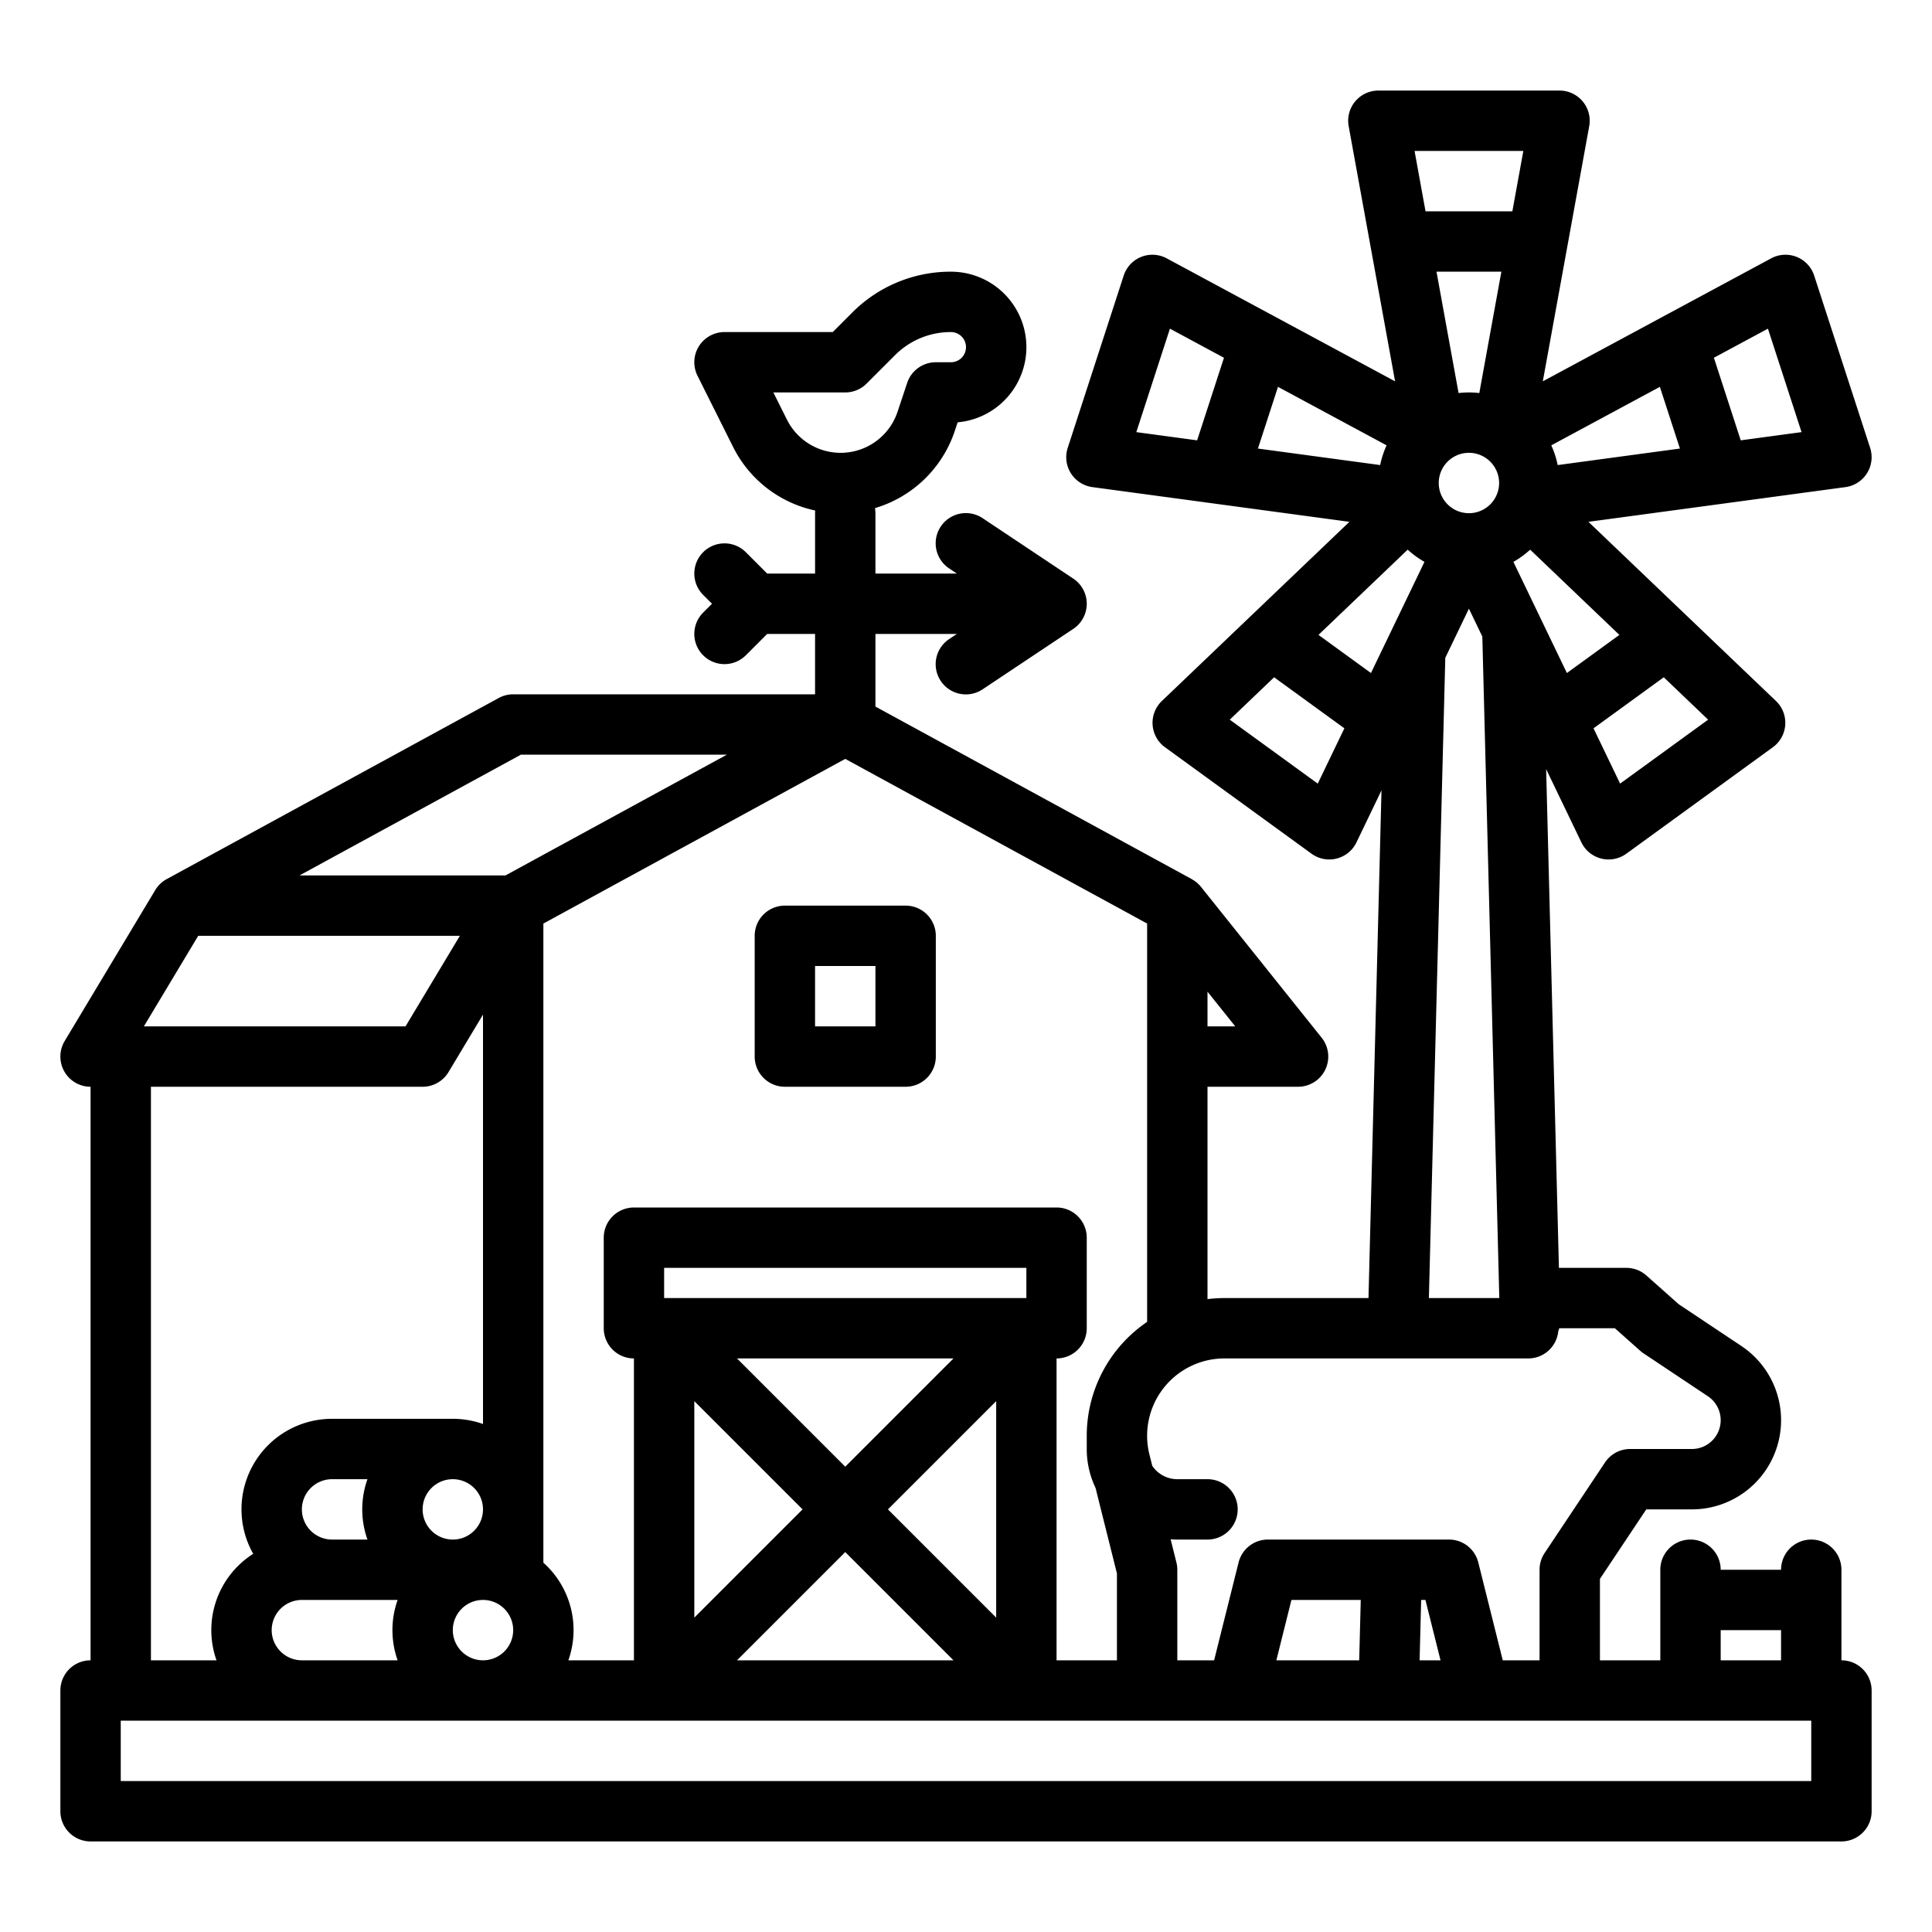 <?xml version="1.0" encoding="UTF-8"?>
<svg xmlns="http://www.w3.org/2000/svg" viewBox="0 0 512 512" width="512" height="512"><g id="outline"><path d="M240,240H208a8,8,0,0,0-8,8v32a8,8,0,0,0,8,8h32a8,8,0,0,0,8-8V248A8,8,0,0,0,240,240Zm-8,32H216V256h16Z"/><path d="M488,440V416a8,8,0,0,0-16,0H456a8,8,0,0,0-16,0v24H424V418.422L436.281,400h12.086a23.633,23.633,0,0,0,13.109-43.3L444.9,345.651l-8.585-7.63A8,8,0,0,0,431,336H413.131l-3.389-132.174,9.342,19.415a8,8,0,0,0,11.911,3l38.833-28.214a8,8,0,0,0,.824-12.256l-49.7-47.483,68.116-9.2a8,8,0,0,0,6.537-10.4L480.775,73.037a8,8,0,0,0-11.4-4.572l-60.516,32.592,12.3-67.626A8,8,0,0,0,413.282,24h-48a8,8,0,0,0-7.871,9.431l12.3,67.625L309.19,68.465a8,8,0,0,0-11.4,4.572l-14.833,45.651a8,8,0,0,0,6.537,10.4l68.115,9.2-49.7,47.482a8,8,0,0,0,.824,12.256l38.833,28.214a8,8,0,0,0,11.911-3l6.634-13.787L362.664,344H324.492a36.588,36.588,0,0,0-4.492.286V288h24a8,8,0,0,0,6.247-13l-32-40a7.942,7.942,0,0,0-2.224-1.894c-.068-.043-.117-.091-.192-.132L232,187.25V168h21.578l-2.016,1.344a8,8,0,1,0,8.876,13.312l24-16a8,8,0,0,0,0-13.312l-24-16a8,8,0,1,0-8.876,13.312L253.578,152H232V136a8.042,8.042,0,0,0-.121-1.343,31.842,31.842,0,0,0,21.158-20.47l.755-2.267A20,20,0,0,0,252,72a36.728,36.728,0,0,0-26.142,10.828L220.687,88H192a8,8,0,0,0-7.155,11.578l9.393,18.787a31.706,31.706,0,0,0,21.8,16.927c-.021.233-.036.469-.036.708v16H203.313l-5.656-5.657a8,8,0,0,0-11.314,11.314L188.686,160l-2.343,2.343a8,8,0,0,0,11.314,11.314L203.314,168H216v16H136a8,8,0,0,0-3.831.977l-88,48a7.992,7.992,0,0,0-3.029,2.907l-24,40A8,8,0,0,0,24,288V440a8,8,0,0,0-8,8v32a8,8,0,0,0,8,8H488a8,8,0,0,0,8-8V448A8,8,0,0,0,488,440ZM208.549,111.209,204.944,104H224a8,8,0,0,0,5.657-2.343l7.515-7.515A20.833,20.833,0,0,1,252,88a4,4,0,0,1,0,8h-4a8,8,0,0,0-7.589,5.47l-2.553,7.657a15.9,15.9,0,0,1-29.309,2.082ZM456,440v-8h16v8ZM363.32,178.358l-13.909-10.106,23.643-22.589A24.181,24.181,0,0,0,377.5,148.9Zm-29.954-59.487,5.313-16.351,28.785,15.5a23.729,23.729,0,0,0-1.707,5.226ZM439.885,102.52l5.313,16.351-32.39,4.376a23.826,23.826,0,0,0-1.707-5.225ZM397.282,128a8,8,0,1,1-8-8A8.009,8.009,0,0,1,397.282,128Zm3.786,20.9a24.162,24.162,0,0,0,4.442-3.232l23.643,22.589-13.909,10.106ZM389.282,104a24.2,24.2,0,0,0-2.748.162L380.686,72h17.192l-5.847,32.162A24.229,24.229,0,0,0,389.282,104Zm40.064,103.666L422.3,193.011l18.615-13.525,11.758,11.235Zm48.083-93.15-16.115,2.177L454.2,94.809,468.521,87.1ZM403.7,40l-2.909,16h-23.01l-2.909-16ZM310.043,87.1l14.318,7.711-7.111,21.884-16.115-2.177Zm39.175,120.568L325.9,190.721l11.758-11.235,18.616,13.525Zm33.8-33.349,6.261-13.013,3.553,7.384L397.331,344H378.669ZM405,360a8,8,0,0,0,7.938-7.008l.027-.217a7.771,7.771,0,0,0,.248-.775h14.745l6.727,5.979a7.877,7.877,0,0,0,.877.677l17.039,11.36A7.633,7.633,0,0,1,448.367,384H432a8,8,0,0,0-6.656,3.562l-16,24A8,8,0,0,0,408,416v24h-9.754l-6.485-25.94A8,8,0,0,0,384,408H336a8,8,0,0,0-7.761,6.06L321.754,440H312V416a7.977,7.977,0,0,0-.239-1.94l-1.533-6.132c.586.043,1.175.072,1.772.072h8a8,8,0,0,0,0-16h-8a8,8,0,0,1-6.64-3.544l-.748-2.992A20.493,20.493,0,0,1,324.492,360Zm-66.754,80,4-16h18.367l-.411,16Zm38.372-16h1.136l4,16h-5.546ZM288,380.492V384a23.857,23.857,0,0,0,2.33,10.307L296,416.985V440H280V360a8,8,0,0,0,8-8V328a8,8,0,0,0-8-8H168a8,8,0,0,0-8,8v24a8,8,0,0,0,8,8v80H150.624A23.953,23.953,0,0,0,144,414.131V244.749l80-43.636,80,43.637V350.314A36.481,36.481,0,0,0,288,380.492Zm-24-9.178v57.372L235.314,400Zm-40,17.372L195.314,360h57.372ZM272,344H176v-8h96Zm-59.314,56L184,428.686V371.314ZM224,411.314,252.686,440H195.314ZM80,400a8.009,8.009,0,0,1,8-8h9.376a23.944,23.944,0,0,0,0,16H88A8.009,8.009,0,0,1,80,400Zm48,0a8,8,0,1,1-8-8A8.009,8.009,0,0,1,128,400ZM72,432a8.009,8.009,0,0,1,8-8h25.376a23.944,23.944,0,0,0,0,16H80A8.009,8.009,0,0,1,72,432Zm48,0a8,8,0,1,1,8,8A8.009,8.009,0,0,1,120,432ZM320,272v-9.193L327.355,272ZM138.04,200h54.586l-58.667,32H79.373ZM52.53,248h69.34l-14.4,24H38.129ZM40,288h72a8,8,0,0,0,6.86-3.884L128,268.883V377.376A23.889,23.889,0,0,0,120,376H88a23.982,23.982,0,0,0-20.9,35.777A23.964,23.964,0,0,0,57.376,440H40ZM480,472H32V456H480Z"/></g></svg>
